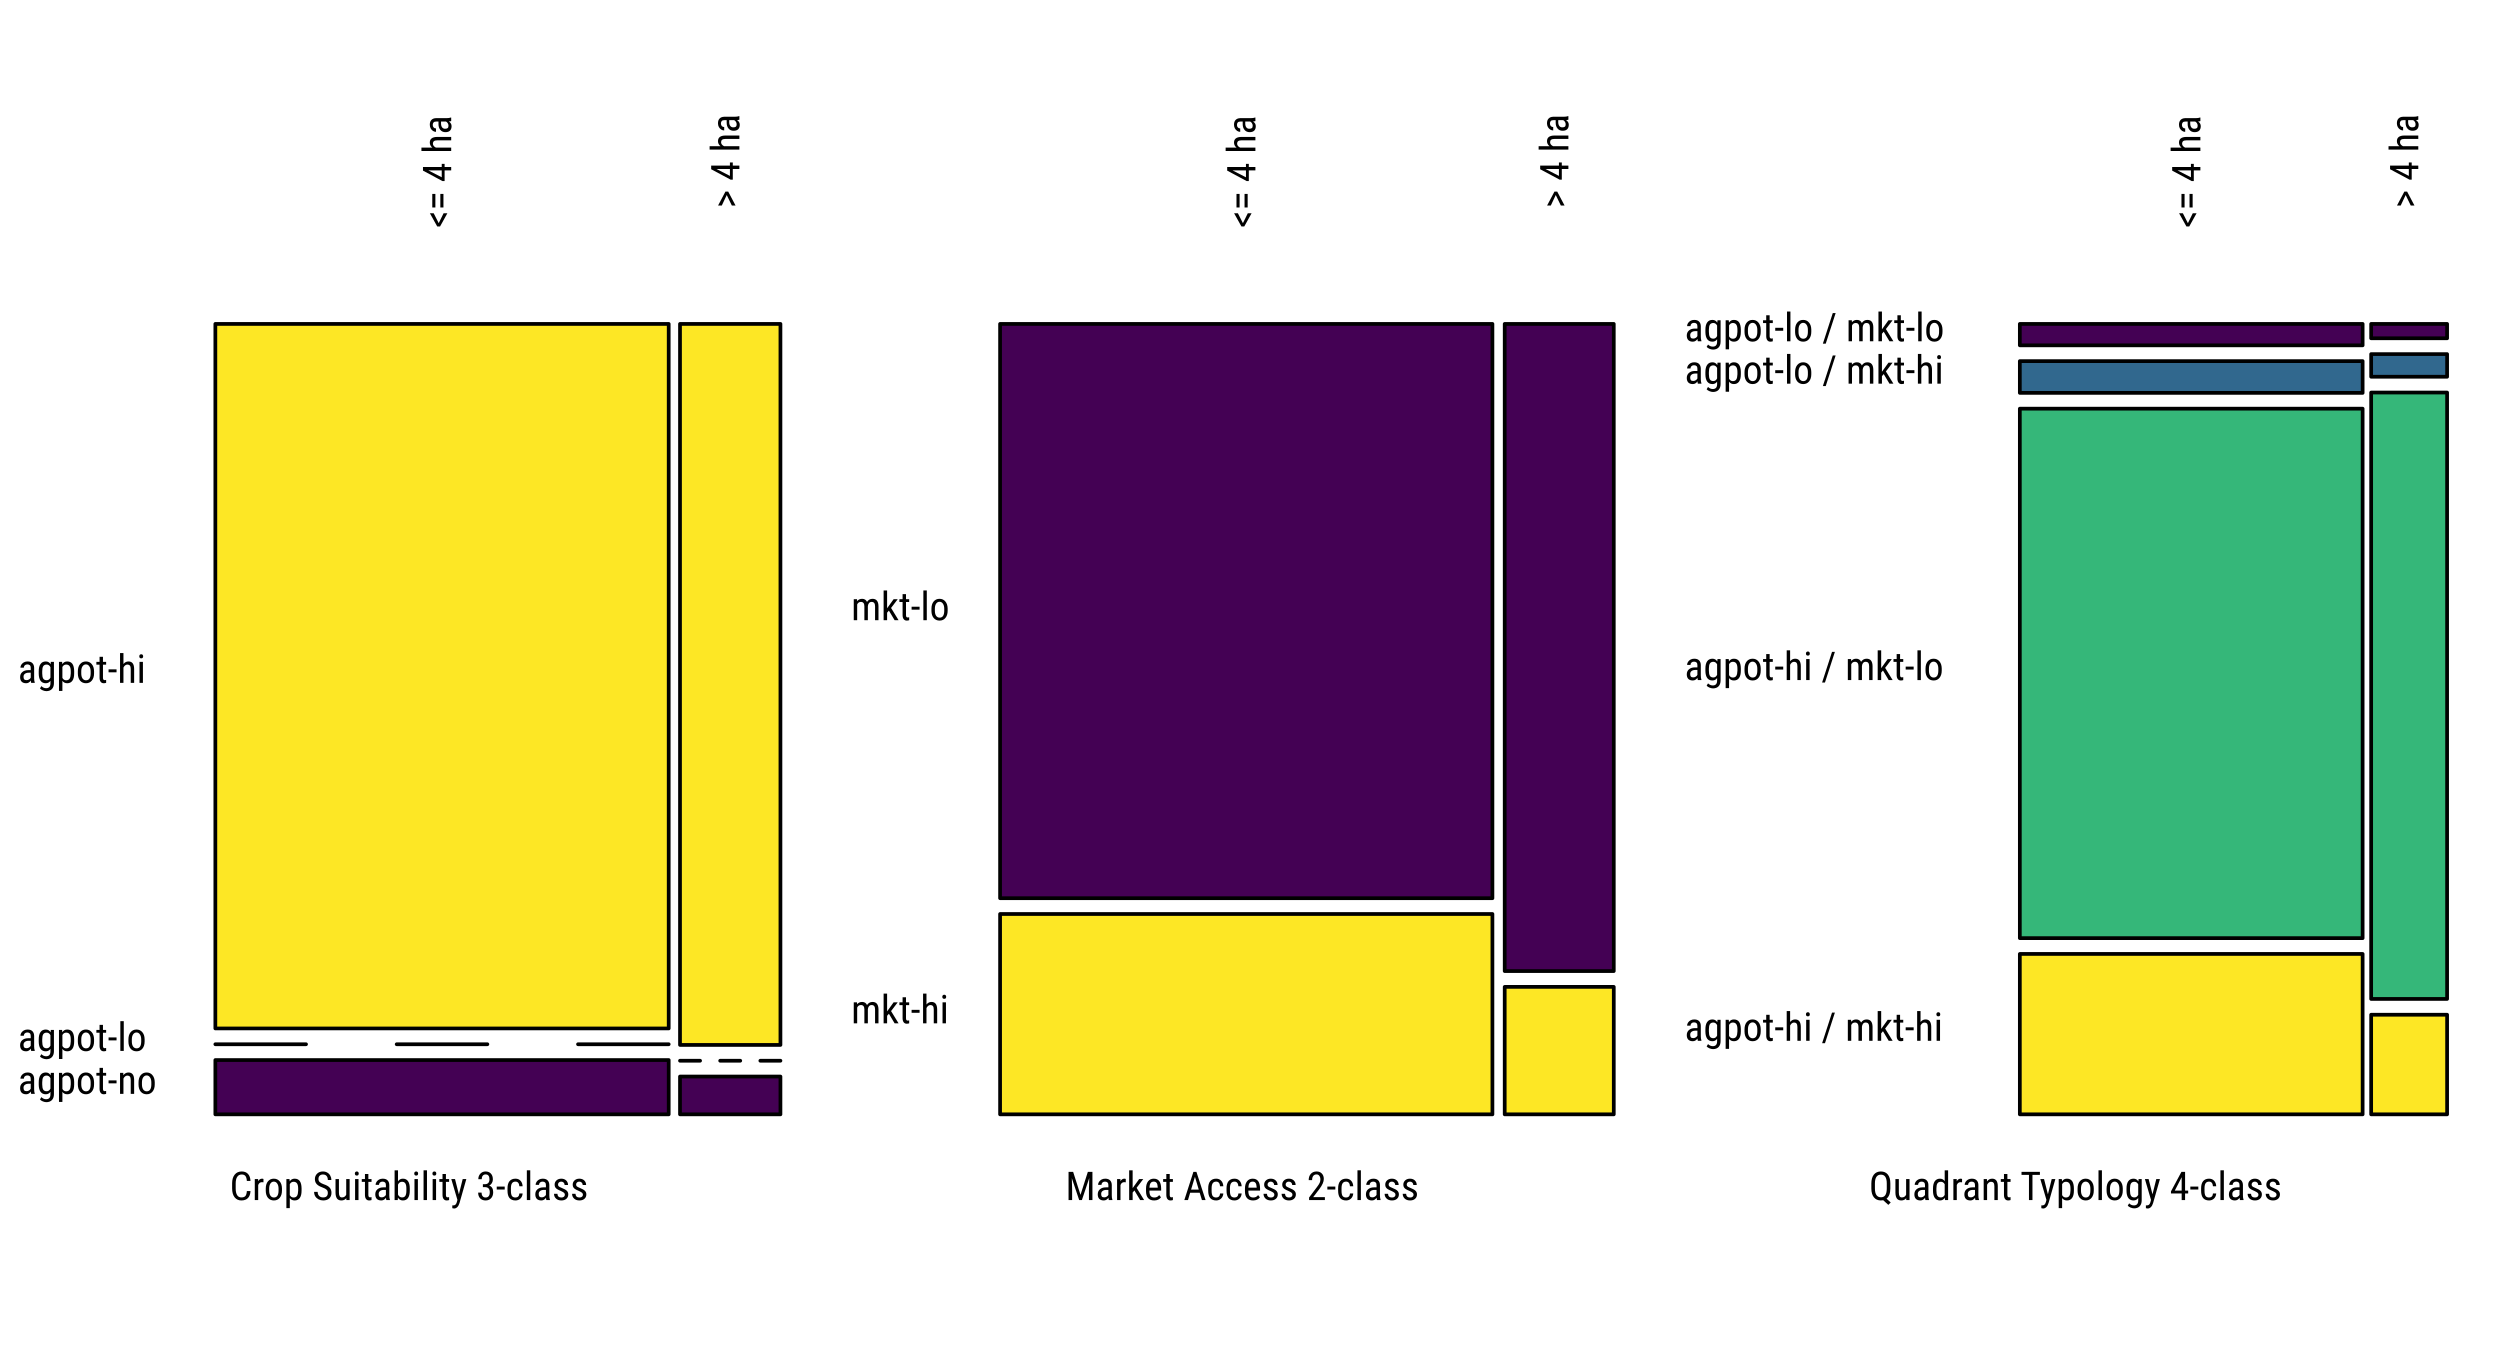 <?xml version="1.0" encoding="UTF-8"?>
<svg xmlns="http://www.w3.org/2000/svg" xmlns:xlink="http://www.w3.org/1999/xlink" width="504pt" height="273pt" viewBox="0 0 504 273" version="1.1">
<defs>
<g>
<symbol overflow="visible" id="glyph0-0">
<path style="stroke:none;" d="M 2.734 0 L 0.406 0 L 0.406 -5.688 L 2.734 -5.688 Z M 2.547 -0.344 L 2.547 -5.359 L 1.656 -2.844 Z M 0.578 -5.312 L 0.578 -0.375 L 1.469 -2.844 Z M 0.719 -0.219 L 2.406 -0.219 L 1.562 -2.578 Z M 1.562 -3.109 L 2.406 -5.484 L 0.719 -5.484 Z M 1.562 -3.109 "/>
</symbol>
<symbol overflow="visible" id="glyph0-1">
<path style="stroke:none;" d="M 4.188 -1.812 C 4.156 -1.195 3.984 -0.727 3.672 -0.406 C 3.359 -0.082 2.914 0.078 2.344 0.078 C 1.781 0.078 1.328 -0.133 0.984 -0.562 C 0.648 -1 0.484 -1.594 0.484 -2.344 L 0.484 -3.375 C 0.484 -4.113 0.656 -4.695 1 -5.125 C 1.344 -5.551 1.816 -5.766 2.422 -5.766 C 2.961 -5.766 3.383 -5.598 3.688 -5.266 C 3.988 -4.941 4.156 -4.473 4.188 -3.859 L 3.453 -3.859 C 3.422 -4.328 3.32 -4.66 3.156 -4.859 C 3 -5.055 2.754 -5.156 2.422 -5.156 C 2.023 -5.156 1.723 -5 1.516 -4.688 C 1.305 -4.383 1.203 -3.941 1.203 -3.359 L 1.203 -2.312 C 1.203 -1.738 1.301 -1.297 1.5 -0.984 C 1.695 -0.68 1.977 -0.531 2.344 -0.531 C 2.719 -0.531 2.988 -0.625 3.156 -0.812 C 3.32 -1 3.422 -1.332 3.453 -1.812 Z M 4.188 -1.812 "/>
</symbol>
<symbol overflow="visible" id="glyph0-2">
<path style="stroke:none;" d="M 2.266 -3.578 C 2.172 -3.598 2.066 -3.609 1.953 -3.609 C 1.598 -3.609 1.348 -3.414 1.203 -3.031 L 1.203 0 L 0.516 0 L 0.516 -4.234 L 1.188 -4.234 L 1.203 -3.797 C 1.391 -4.141 1.648 -4.312 1.984 -4.312 C 2.098 -4.312 2.191 -4.289 2.266 -4.25 Z M 2.266 -3.578 "/>
</symbol>
<symbol overflow="visible" id="glyph0-3">
<path style="stroke:none;" d="M 0.375 -2.312 C 0.375 -2.926 0.52 -3.41 0.812 -3.766 C 1.113 -4.129 1.508 -4.312 2 -4.312 C 2.488 -4.312 2.879 -4.133 3.172 -3.781 C 3.473 -3.438 3.629 -2.961 3.641 -2.359 L 3.641 -1.906 C 3.641 -1.301 3.488 -0.816 3.188 -0.453 C 2.895 -0.098 2.504 0.078 2.016 0.078 C 1.523 0.078 1.129 -0.094 0.828 -0.438 C 0.535 -0.789 0.383 -1.258 0.375 -1.844 Z M 1.062 -1.906 C 1.062 -1.477 1.145 -1.141 1.312 -0.891 C 1.488 -0.641 1.723 -0.516 2.016 -0.516 C 2.617 -0.516 2.93 -0.953 2.953 -1.828 L 2.953 -2.312 C 2.953 -2.738 2.863 -3.078 2.688 -3.328 C 2.52 -3.586 2.289 -3.719 2 -3.719 C 1.719 -3.719 1.488 -3.586 1.312 -3.328 C 1.145 -3.078 1.062 -2.738 1.062 -2.312 Z M 1.062 -1.906 "/>
</symbol>
<symbol overflow="visible" id="glyph0-4">
<path style="stroke:none;" d="M 3.578 -1.906 C 3.578 -1.238 3.453 -0.738 3.203 -0.406 C 2.961 -0.082 2.625 0.078 2.188 0.078 C 1.758 0.078 1.43 -0.082 1.203 -0.406 L 1.203 1.625 L 0.516 1.625 L 0.516 -4.234 L 1.141 -4.234 L 1.188 -3.766 C 1.414 -4.129 1.742 -4.312 2.172 -4.312 C 2.641 -4.312 2.988 -4.148 3.219 -3.828 C 3.445 -3.504 3.566 -3.02 3.578 -2.375 Z M 2.891 -2.312 C 2.891 -2.781 2.816 -3.125 2.672 -3.344 C 2.523 -3.57 2.289 -3.688 1.969 -3.688 C 1.633 -3.688 1.379 -3.523 1.203 -3.203 L 1.203 -1 C 1.379 -0.676 1.633 -0.516 1.969 -0.516 C 2.281 -0.516 2.508 -0.625 2.656 -0.844 C 2.801 -1.07 2.879 -1.422 2.891 -1.891 Z M 2.891 -2.312 "/>
</symbol>
<symbol overflow="visible" id="glyph0-5">
<path style="stroke:none;" d=""/>
</symbol>
<symbol overflow="visible" id="glyph0-6">
<path style="stroke:none;" d="M 3.094 -1.438 C 3.094 -1.719 3.016 -1.93 2.859 -2.078 C 2.711 -2.234 2.438 -2.383 2.031 -2.531 C 1.633 -2.676 1.328 -2.828 1.109 -2.984 C 0.898 -3.141 0.742 -3.316 0.641 -3.516 C 0.535 -3.723 0.484 -3.957 0.484 -4.219 C 0.484 -4.664 0.633 -5.035 0.938 -5.328 C 1.238 -5.617 1.629 -5.766 2.109 -5.766 C 2.441 -5.766 2.738 -5.688 3 -5.531 C 3.258 -5.383 3.457 -5.176 3.594 -4.906 C 3.738 -4.645 3.812 -4.359 3.812 -4.047 L 3.094 -4.047 C 3.094 -4.398 3.008 -4.672 2.844 -4.859 C 2.676 -5.055 2.43 -5.156 2.109 -5.156 C 1.828 -5.156 1.602 -5.07 1.438 -4.906 C 1.281 -4.75 1.203 -4.523 1.203 -4.234 C 1.203 -3.992 1.285 -3.789 1.453 -3.625 C 1.629 -3.469 1.898 -3.32 2.266 -3.188 C 2.816 -3.008 3.211 -2.785 3.453 -2.516 C 3.703 -2.242 3.828 -1.891 3.828 -1.453 C 3.828 -0.984 3.676 -0.609 3.375 -0.328 C 3.07 -0.055 2.664 0.078 2.156 0.078 C 1.82 0.078 1.516 0.004 1.234 -0.141 C 0.953 -0.285 0.727 -0.488 0.562 -0.75 C 0.406 -1.008 0.328 -1.312 0.328 -1.656 L 1.047 -1.656 C 1.047 -1.301 1.145 -1.023 1.344 -0.828 C 1.539 -0.629 1.812 -0.531 2.156 -0.531 C 2.469 -0.531 2.703 -0.609 2.859 -0.766 C 3.016 -0.93 3.094 -1.156 3.094 -1.438 Z M 3.094 -1.438 "/>
</symbol>
<symbol overflow="visible" id="glyph0-7">
<path style="stroke:none;" d="M 2.672 -0.375 C 2.441 -0.07 2.109 0.078 1.672 0.078 C 1.285 0.078 0.992 -0.051 0.797 -0.312 C 0.609 -0.582 0.508 -0.969 0.5 -1.469 L 0.5 -4.234 L 1.188 -4.234 L 1.188 -1.531 C 1.188 -0.863 1.383 -0.531 1.781 -0.531 C 2.207 -0.531 2.5 -0.719 2.656 -1.094 L 2.656 -4.234 L 3.344 -4.234 L 3.344 0 L 2.688 0 Z M 2.672 -0.375 "/>
</symbol>
<symbol overflow="visible" id="glyph0-8">
<path style="stroke:none;" d="M 1.266 0 L 0.578 0 L 0.578 -4.234 L 1.266 -4.234 Z M 1.312 -5.344 C 1.312 -5.227 1.281 -5.129 1.219 -5.047 C 1.156 -4.973 1.055 -4.938 0.922 -4.938 C 0.797 -4.938 0.695 -4.973 0.625 -5.047 C 0.562 -5.129 0.531 -5.227 0.531 -5.344 C 0.531 -5.469 0.562 -5.566 0.625 -5.641 C 0.695 -5.723 0.797 -5.766 0.922 -5.766 C 1.055 -5.766 1.156 -5.723 1.219 -5.641 C 1.281 -5.555 1.312 -5.457 1.312 -5.344 Z M 1.312 -5.344 "/>
</symbol>
<symbol overflow="visible" id="glyph0-9">
<path style="stroke:none;" d="M 1.422 -5.25 L 1.422 -4.234 L 2.062 -4.234 L 2.062 -3.672 L 1.422 -3.672 L 1.422 -1.047 C 1.422 -0.879 1.445 -0.754 1.5 -0.672 C 1.562 -0.586 1.656 -0.547 1.781 -0.547 C 1.875 -0.547 1.969 -0.562 2.062 -0.594 L 2.062 0 C 1.906 0.051 1.742 0.078 1.578 0.078 C 1.305 0.078 1.098 -0.02 0.953 -0.219 C 0.805 -0.414 0.734 -0.691 0.734 -1.047 L 0.734 -3.672 L 0.094 -3.672 L 0.094 -4.234 L 0.734 -4.234 L 0.734 -5.25 Z M 1.422 -5.25 "/>
</symbol>
<symbol overflow="visible" id="glyph0-10">
<path style="stroke:none;" d="M 2.688 0 C 2.645 -0.094 2.617 -0.25 2.609 -0.469 C 2.359 -0.102 2.047 0.078 1.672 0.078 C 1.285 0.078 0.984 -0.023 0.766 -0.234 C 0.555 -0.453 0.453 -0.758 0.453 -1.156 C 0.453 -1.582 0.598 -1.922 0.891 -2.172 C 1.18 -2.43 1.578 -2.562 2.078 -2.562 L 2.594 -2.562 L 2.594 -3.016 C 2.594 -3.266 2.535 -3.441 2.422 -3.547 C 2.305 -3.66 2.133 -3.719 1.906 -3.719 C 1.695 -3.719 1.523 -3.656 1.391 -3.531 C 1.266 -3.406 1.203 -3.25 1.203 -3.062 L 0.516 -3.062 C 0.516 -3.27 0.578 -3.473 0.703 -3.672 C 0.836 -3.867 1.008 -4.023 1.219 -4.141 C 1.438 -4.254 1.68 -4.312 1.953 -4.312 C 2.379 -4.312 2.703 -4.203 2.922 -3.984 C 3.148 -3.766 3.27 -3.453 3.281 -3.047 L 3.281 -0.906 C 3.281 -0.582 3.32 -0.301 3.406 -0.062 L 3.406 0 Z M 1.766 -0.547 C 1.941 -0.547 2.102 -0.594 2.25 -0.688 C 2.406 -0.781 2.52 -0.898 2.594 -1.047 L 2.594 -2.047 L 2.203 -2.047 C 1.867 -2.047 1.609 -1.973 1.422 -1.828 C 1.234 -1.691 1.141 -1.492 1.141 -1.234 C 1.141 -0.992 1.188 -0.816 1.281 -0.703 C 1.375 -0.598 1.535 -0.547 1.766 -0.547 Z M 1.766 -0.547 "/>
</symbol>
<symbol overflow="visible" id="glyph0-11">
<path style="stroke:none;" d="M 3.578 -1.906 C 3.578 -1.25 3.457 -0.754 3.219 -0.422 C 2.988 -0.086 2.645 0.078 2.188 0.078 C 1.738 0.078 1.406 -0.113 1.188 -0.5 L 1.156 0 L 0.516 0 L 0.516 -6 L 1.203 -6 L 1.203 -3.766 C 1.43 -4.129 1.758 -4.312 2.188 -4.312 C 2.645 -4.312 2.988 -4.145 3.219 -3.812 C 3.457 -3.488 3.578 -2.992 3.578 -2.328 Z M 2.891 -2.312 C 2.891 -2.812 2.816 -3.164 2.672 -3.375 C 2.535 -3.582 2.312 -3.688 2 -3.688 C 1.645 -3.688 1.379 -3.492 1.203 -3.109 L 1.203 -1.109 C 1.379 -0.723 1.648 -0.531 2.016 -0.531 C 2.328 -0.531 2.551 -0.641 2.688 -0.859 C 2.82 -1.078 2.891 -1.414 2.891 -1.875 Z M 2.891 -2.312 "/>
</symbol>
<symbol overflow="visible" id="glyph0-12">
<path style="stroke:none;" d="M 1.266 0 L 0.578 0 L 0.578 -6 L 1.266 -6 Z M 1.266 0 "/>
</symbol>
<symbol overflow="visible" id="glyph0-13">
<path style="stroke:none;" d="M 1.672 -1.156 L 2.438 -4.234 L 3.172 -4.234 L 1.797 0.594 C 1.691 0.957 1.539 1.234 1.344 1.422 C 1.156 1.609 0.941 1.703 0.703 1.703 C 0.609 1.703 0.488 1.68 0.344 1.641 L 0.344 1.062 L 0.5 1.078 C 0.695 1.078 0.852 1.031 0.969 0.938 C 1.082 0.844 1.176 0.676 1.25 0.438 L 1.375 -0.031 L 0.141 -4.234 L 0.891 -4.234 Z M 1.672 -1.156 "/>
</symbol>
<symbol overflow="visible" id="glyph0-14">
<path style="stroke:none;" d="M 1.344 -3.203 L 1.781 -3.203 C 2.062 -3.203 2.281 -3.285 2.438 -3.453 C 2.594 -3.629 2.672 -3.867 2.672 -4.172 C 2.672 -4.836 2.41 -5.172 1.891 -5.172 C 1.648 -5.172 1.457 -5.082 1.312 -4.906 C 1.176 -4.727 1.109 -4.492 1.109 -4.203 L 0.422 -4.203 C 0.422 -4.648 0.555 -5.02 0.828 -5.312 C 1.109 -5.613 1.461 -5.766 1.891 -5.766 C 2.336 -5.766 2.691 -5.625 2.953 -5.344 C 3.223 -5.062 3.359 -4.664 3.359 -4.156 C 3.359 -3.895 3.289 -3.648 3.156 -3.422 C 3.02 -3.191 2.844 -3.023 2.625 -2.922 C 3.156 -2.723 3.422 -2.281 3.422 -1.594 C 3.422 -1.082 3.281 -0.676 3 -0.375 C 2.719 -0.07 2.348 0.078 1.891 0.078 C 1.441 0.078 1.078 -0.062 0.797 -0.344 C 0.523 -0.633 0.391 -1.02 0.391 -1.5 L 1.078 -1.5 C 1.078 -1.195 1.148 -0.957 1.297 -0.781 C 1.441 -0.602 1.641 -0.516 1.891 -0.516 C 2.148 -0.516 2.352 -0.598 2.5 -0.766 C 2.656 -0.941 2.734 -1.211 2.734 -1.578 C 2.734 -2.266 2.406 -2.609 1.75 -2.609 L 1.344 -2.609 Z M 1.344 -3.203 "/>
</symbol>
<symbol overflow="visible" id="glyph0-15">
<path style="stroke:none;" d="M 1.797 -2.125 L 0.188 -2.125 L 0.188 -2.719 L 1.797 -2.719 Z M 1.797 -2.125 "/>
</symbol>
<symbol overflow="visible" id="glyph0-16">
<path style="stroke:none;" d="M 1.984 -0.516 C 2.211 -0.516 2.395 -0.582 2.531 -0.719 C 2.676 -0.863 2.754 -1.066 2.766 -1.328 L 3.422 -1.328 C 3.398 -0.922 3.254 -0.582 2.984 -0.312 C 2.711 -0.051 2.379 0.078 1.984 0.078 C 1.461 0.078 1.062 -0.082 0.781 -0.406 C 0.508 -0.738 0.375 -1.234 0.375 -1.891 L 0.375 -2.359 C 0.375 -2.992 0.508 -3.477 0.781 -3.812 C 1.062 -4.145 1.461 -4.312 1.984 -4.312 C 2.41 -4.312 2.75 -4.172 3 -3.891 C 3.258 -3.617 3.398 -3.25 3.422 -2.781 L 2.766 -2.781 C 2.742 -3.094 2.664 -3.328 2.531 -3.484 C 2.406 -3.641 2.223 -3.719 1.984 -3.719 C 1.672 -3.719 1.441 -3.613 1.297 -3.406 C 1.148 -3.207 1.07 -2.879 1.062 -2.422 L 1.062 -1.875 C 1.062 -1.375 1.133 -1.02 1.281 -0.812 C 1.438 -0.613 1.672 -0.516 1.984 -0.516 Z M 1.984 -0.516 "/>
</symbol>
<symbol overflow="visible" id="glyph0-17">
<path style="stroke:none;" d="M 2.578 -1.078 C 2.578 -1.234 2.52 -1.363 2.406 -1.469 C 2.289 -1.57 2.07 -1.695 1.75 -1.844 C 1.383 -2 1.125 -2.129 0.969 -2.234 C 0.812 -2.348 0.695 -2.473 0.625 -2.609 C 0.551 -2.742 0.516 -2.91 0.516 -3.109 C 0.516 -3.453 0.641 -3.738 0.891 -3.969 C 1.141 -4.195 1.461 -4.312 1.859 -4.312 C 2.266 -4.312 2.594 -4.191 2.844 -3.953 C 3.094 -3.711 3.219 -3.406 3.219 -3.031 L 2.531 -3.031 C 2.531 -3.219 2.469 -3.379 2.344 -3.516 C 2.219 -3.648 2.055 -3.719 1.859 -3.719 C 1.648 -3.719 1.488 -3.66 1.375 -3.547 C 1.258 -3.441 1.203 -3.301 1.203 -3.125 C 1.203 -2.988 1.242 -2.875 1.328 -2.781 C 1.41 -2.695 1.613 -2.586 1.938 -2.453 C 2.445 -2.254 2.797 -2.055 2.984 -1.859 C 3.172 -1.672 3.266 -1.43 3.266 -1.141 C 3.266 -0.766 3.133 -0.469 2.875 -0.25 C 2.625 -0.031 2.289 0.078 1.875 0.078 C 1.426 0.078 1.066 -0.047 0.797 -0.297 C 0.523 -0.555 0.391 -0.879 0.391 -1.266 L 1.078 -1.266 C 1.086 -1.023 1.16 -0.836 1.297 -0.703 C 1.43 -0.578 1.625 -0.516 1.875 -0.516 C 2.102 -0.516 2.273 -0.566 2.391 -0.672 C 2.516 -0.773 2.578 -0.91 2.578 -1.078 Z M 2.578 -1.078 "/>
</symbol>
<symbol overflow="visible" id="glyph0-18">
<path style="stroke:none;" d="M 0.375 -2.312 C 0.375 -2.969 0.492 -3.461 0.734 -3.797 C 0.973 -4.141 1.328 -4.312 1.797 -4.312 C 2.223 -4.312 2.547 -4.125 2.766 -3.75 L 2.812 -4.234 L 3.438 -4.234 L 3.438 0.047 C 3.438 0.566 3.301 0.969 3.031 1.25 C 2.758 1.531 2.383 1.672 1.906 1.672 C 1.695 1.672 1.461 1.617 1.203 1.516 C 0.941 1.41 0.75 1.281 0.625 1.125 L 0.906 0.656 C 1.188 0.938 1.504 1.078 1.859 1.078 C 2.43 1.078 2.723 0.766 2.734 0.141 L 2.734 -0.422 C 2.516 -0.086 2.195 0.078 1.781 0.078 C 1.344 0.078 1 -0.082 0.75 -0.406 C 0.508 -0.738 0.383 -1.219 0.375 -1.844 Z M 1.078 -1.906 C 1.078 -1.438 1.145 -1.086 1.281 -0.859 C 1.414 -0.641 1.645 -0.531 1.969 -0.531 C 2.312 -0.531 2.566 -0.707 2.734 -1.062 L 2.734 -3.172 C 2.555 -3.516 2.301 -3.688 1.969 -3.688 C 1.656 -3.688 1.426 -3.578 1.281 -3.359 C 1.145 -3.141 1.078 -2.797 1.078 -2.328 Z M 1.078 -1.906 "/>
</symbol>
<symbol overflow="visible" id="glyph0-19">
<path style="stroke:none;" d="M 1.203 -3.797 C 1.473 -4.141 1.812 -4.312 2.219 -4.312 C 2.969 -4.312 3.348 -3.812 3.359 -2.812 L 3.359 0 L 2.672 0 L 2.672 -2.781 C 2.672 -3.113 2.613 -3.348 2.5 -3.484 C 2.383 -3.617 2.219 -3.688 2 -3.688 C 1.832 -3.688 1.676 -3.629 1.531 -3.516 C 1.395 -3.398 1.285 -3.254 1.203 -3.078 L 1.203 0 L 0.516 0 L 0.516 -6 L 1.203 -6 Z M 1.203 -3.797 "/>
</symbol>
<symbol overflow="visible" id="glyph0-20">
<path style="stroke:none;" d="M 1.172 -4.234 L 1.188 -3.766 C 1.457 -4.129 1.801 -4.312 2.219 -4.312 C 2.969 -4.312 3.348 -3.812 3.359 -2.812 L 3.359 0 L 2.672 0 L 2.672 -2.781 C 2.672 -3.113 2.613 -3.348 2.5 -3.484 C 2.383 -3.617 2.219 -3.688 2 -3.688 C 1.832 -3.688 1.676 -3.629 1.531 -3.516 C 1.395 -3.398 1.285 -3.254 1.203 -3.078 L 1.203 0 L 0.516 0 L 0.516 -4.234 Z M 1.172 -4.234 "/>
</symbol>
<symbol overflow="visible" id="glyph0-21">
<path style="stroke:none;" d="M 1.531 -5.688 L 3.016 -1.047 L 4.5 -5.688 L 5.422 -5.688 L 5.422 0 L 4.719 0 L 4.719 -2.219 L 4.781 -4.438 L 3.297 0 L 2.75 0 L 1.266 -4.422 L 1.328 -2.219 L 1.328 0 L 0.609 0 L 0.609 -5.688 Z M 1.531 -5.688 "/>
</symbol>
<symbol overflow="visible" id="glyph0-22">
<path style="stroke:none;" d="M 1.578 -1.938 L 1.219 -1.516 L 1.219 0 L 0.516 0 L 0.516 -6 L 1.219 -6 L 1.219 -2.406 L 2.531 -4.234 L 3.359 -4.234 L 2.016 -2.469 L 3.531 0 L 2.734 0 Z M 1.578 -1.938 "/>
</symbol>
<symbol overflow="visible" id="glyph0-23">
<path style="stroke:none;" d="M 2.031 0.078 C 1.5 0.078 1.094 -0.078 0.812 -0.391 C 0.531 -0.703 0.391 -1.164 0.391 -1.781 L 0.391 -2.281 C 0.391 -2.914 0.523 -3.41 0.797 -3.766 C 1.078 -4.129 1.461 -4.312 1.953 -4.312 C 2.441 -4.312 2.805 -4.148 3.047 -3.828 C 3.297 -3.516 3.426 -3.023 3.438 -2.359 L 3.438 -1.906 L 1.078 -1.906 L 1.078 -1.812 C 1.078 -1.352 1.16 -1.02 1.328 -0.812 C 1.504 -0.613 1.75 -0.516 2.062 -0.516 C 2.27 -0.516 2.453 -0.551 2.609 -0.625 C 2.766 -0.707 2.91 -0.832 3.047 -1 L 3.406 -0.562 C 3.102 -0.133 2.645 0.078 2.031 0.078 Z M 1.953 -3.719 C 1.66 -3.719 1.445 -3.617 1.312 -3.422 C 1.176 -3.223 1.098 -2.914 1.078 -2.5 L 2.75 -2.5 L 2.75 -2.594 C 2.727 -3 2.656 -3.285 2.531 -3.453 C 2.406 -3.629 2.211 -3.719 1.953 -3.719 Z M 1.953 -3.719 "/>
</symbol>
<symbol overflow="visible" id="glyph0-24">
<path style="stroke:none;" d="M 3.266 -1.484 L 1.344 -1.484 L 0.906 0 L 0.172 0 L 2 -5.688 L 2.609 -5.688 L 4.453 0 L 3.719 0 Z M 1.531 -2.109 L 3.078 -2.109 L 2.312 -4.688 Z M 1.531 -2.109 "/>
</symbol>
<symbol overflow="visible" id="glyph0-25">
<path style="stroke:none;" d="M 3.641 0 L 0.453 0 L 0.453 -0.516 L 2.078 -2.672 C 2.328 -3.004 2.5 -3.273 2.594 -3.484 C 2.688 -3.691 2.734 -3.914 2.734 -4.156 C 2.734 -4.457 2.66 -4.703 2.516 -4.891 C 2.379 -5.078 2.195 -5.172 1.969 -5.172 C 1.676 -5.172 1.453 -5.07 1.297 -4.875 C 1.141 -4.676 1.062 -4.391 1.062 -4.016 L 0.375 -4.016 C 0.375 -4.535 0.516 -4.957 0.797 -5.281 C 1.086 -5.602 1.477 -5.766 1.969 -5.766 C 2.414 -5.766 2.77 -5.625 3.031 -5.344 C 3.289 -5.07 3.422 -4.707 3.422 -4.25 C 3.422 -3.688 3.129 -3.02 2.547 -2.25 L 1.281 -0.594 L 3.641 -0.594 Z M 3.641 0 "/>
</symbol>
<symbol overflow="visible" id="glyph0-26">
<path style="stroke:none;" d="M 1.172 -4.234 L 1.188 -3.844 C 1.445 -4.156 1.785 -4.312 2.203 -4.312 C 2.672 -4.312 3 -4.102 3.188 -3.688 C 3.457 -4.102 3.828 -4.312 4.297 -4.312 C 5.078 -4.312 5.477 -3.82 5.5 -2.844 L 5.5 0 L 4.812 0 L 4.812 -2.781 C 4.812 -3.094 4.754 -3.32 4.641 -3.469 C 4.535 -3.613 4.352 -3.688 4.094 -3.688 C 3.883 -3.688 3.711 -3.602 3.578 -3.438 C 3.453 -3.281 3.379 -3.078 3.359 -2.828 L 3.359 0 L 2.656 0 L 2.656 -2.812 C 2.656 -3.395 2.422 -3.688 1.953 -3.688 C 1.598 -3.688 1.348 -3.516 1.203 -3.172 L 1.203 0 L 0.516 0 L 0.516 -4.234 Z M 1.172 -4.234 "/>
</symbol>
<symbol overflow="visible" id="glyph0-27">
<path style="stroke:none;" d="M 4.281 -2.344 C 4.281 -1.844 4.211 -1.422 4.078 -1.078 C 3.941 -0.734 3.754 -0.469 3.516 -0.281 L 4.359 0.484 L 3.875 0.969 L 2.844 0.031 C 2.688 0.062 2.531 0.078 2.375 0.078 C 1.781 0.078 1.312 -0.129 0.969 -0.547 C 0.633 -0.961 0.461 -1.547 0.453 -2.297 L 0.453 -3.328 C 0.453 -4.098 0.617 -4.695 0.953 -5.125 C 1.297 -5.551 1.766 -5.766 2.359 -5.766 C 2.973 -5.766 3.445 -5.555 3.781 -5.141 C 4.113 -4.723 4.281 -4.129 4.281 -3.359 Z M 3.562 -3.344 C 3.562 -3.945 3.461 -4.395 3.266 -4.688 C 3.078 -4.977 2.773 -5.125 2.359 -5.125 C 1.973 -5.125 1.676 -4.973 1.469 -4.672 C 1.27 -4.379 1.172 -3.941 1.172 -3.359 L 1.172 -2.344 C 1.172 -1.758 1.27 -1.316 1.469 -1.016 C 1.676 -0.711 1.977 -0.562 2.375 -0.562 C 2.77 -0.562 3.062 -0.695 3.25 -0.969 C 3.445 -1.25 3.551 -1.676 3.562 -2.25 Z M 3.562 -3.344 "/>
</symbol>
<symbol overflow="visible" id="glyph0-28">
<path style="stroke:none;" d="M 0.375 -2.312 C 0.375 -2.957 0.492 -3.453 0.734 -3.797 C 0.984 -4.141 1.332 -4.312 1.781 -4.312 C 2.188 -4.312 2.504 -4.145 2.734 -3.812 L 2.734 -6 L 3.422 -6 L 3.422 0 L 2.797 0 L 2.75 -0.453 C 2.531 -0.098 2.207 0.078 1.781 0.078 C 1.344 0.078 1 -0.086 0.75 -0.422 C 0.5 -0.766 0.375 -1.25 0.375 -1.875 Z M 1.062 -1.906 C 1.062 -1.438 1.129 -1.086 1.266 -0.859 C 1.41 -0.641 1.645 -0.531 1.969 -0.531 C 2.312 -0.531 2.566 -0.703 2.734 -1.047 L 2.734 -3.188 C 2.555 -3.52 2.301 -3.688 1.969 -3.688 C 1.645 -3.688 1.41 -3.578 1.266 -3.359 C 1.129 -3.141 1.062 -2.797 1.062 -2.328 Z M 1.062 -1.906 "/>
</symbol>
<symbol overflow="visible" id="glyph0-29">
<path style="stroke:none;" d="M 3.938 -5.078 L 2.438 -5.078 L 2.438 0 L 1.734 0 L 1.734 -5.078 L 0.234 -5.078 L 0.234 -5.688 L 3.938 -5.688 Z M 3.938 -5.078 "/>
</symbol>
<symbol overflow="visible" id="glyph0-30">
<path style="stroke:none;" d="M 3.078 -1.906 L 3.703 -1.906 L 3.703 -1.328 L 3.078 -1.328 L 3.078 0 L 2.391 0 L 2.391 -1.328 L 0.234 -1.328 L 0.234 -1.75 L 2.344 -5.688 L 3.078 -5.688 Z M 1 -1.906 L 2.391 -1.906 L 2.391 -4.609 Z M 1 -1.906 "/>
</symbol>
<symbol overflow="visible" id="glyph0-31">
<path style="stroke:none;" d="M 0.703 0.484 L 0.125 0.484 L 2.125 -5.688 L 2.703 -5.688 Z M 0.703 0.484 "/>
</symbol>
<symbol overflow="visible" id="glyph1-0">
<path style="stroke:none;" d="M 0 -2.734 L 0 -0.406 L -5.688 -0.406 L -5.688 -2.734 Z M -0.344 -2.547 L -5.359 -2.547 L -2.844 -1.656 Z M -5.312 -0.578 L -0.375 -0.578 L -2.844 -1.469 Z M -0.219 -0.719 L -0.219 -2.406 L -2.578 -1.562 Z M -3.109 -1.562 L -5.484 -2.406 L -5.484 -0.719 Z M -3.109 -1.562 "/>
</symbol>
<symbol overflow="visible" id="glyph1-1">
<path style="stroke:none;" d="M -2.516 -0.984 L -1.531 -2.984 L -0.766 -2.984 L -2.25 -0.312 L -2.812 -0.312 L -4.297 -2.984 L -3.531 -2.984 Z M -2.516 -0.984 "/>
</symbol>
<symbol overflow="visible" id="glyph1-2">
<path style="stroke:none;" d="M -3.188 -3.312 L -3.188 -0.578 L -3.812 -0.578 L -3.812 -3.312 Z M -1.562 -3.312 L -1.562 -0.578 L -2.188 -0.578 L -2.188 -3.312 Z M -1.562 -3.312 "/>
</symbol>
<symbol overflow="visible" id="glyph1-3">
<path style="stroke:none;" d=""/>
</symbol>
<symbol overflow="visible" id="glyph1-4">
<path style="stroke:none;" d="M -1.906 -3.078 L -1.906 -3.703 L -1.328 -3.703 L -1.328 -3.078 L 0 -3.078 L 0 -2.391 L -1.328 -2.391 L -1.328 -0.234 L -1.75 -0.234 L -5.688 -2.344 L -5.688 -3.078 Z M -1.906 -1 L -1.906 -2.391 L -4.609 -2.391 Z M -1.906 -1 "/>
</symbol>
<symbol overflow="visible" id="glyph1-5">
<path style="stroke:none;" d="M -3.797 -1.203 C -4.141 -1.473 -4.312 -1.812 -4.312 -2.219 C -4.312 -2.969 -3.812 -3.348 -2.812 -3.359 L 0 -3.359 L 0 -2.672 L -2.781 -2.672 C -3.113 -2.672 -3.348 -2.613 -3.484 -2.5 C -3.617 -2.383 -3.688 -2.219 -3.688 -2 C -3.688 -1.832 -3.629 -1.676 -3.516 -1.531 C -3.398 -1.395 -3.254 -1.285 -3.078 -1.203 L 0 -1.203 L 0 -0.516 L -6 -0.516 L -6 -1.203 Z M -3.797 -1.203 "/>
</symbol>
<symbol overflow="visible" id="glyph1-6">
<path style="stroke:none;" d="M 0 -2.688 C -0.094 -2.645 -0.25 -2.617 -0.469 -2.609 C -0.102 -2.359 0.078 -2.047 0.078 -1.672 C 0.078 -1.285 -0.023 -0.984 -0.234 -0.766 C -0.453 -0.555 -0.758 -0.453 -1.156 -0.453 C -1.582 -0.453 -1.922 -0.598 -2.172 -0.891 C -2.43 -1.18 -2.562 -1.578 -2.562 -2.078 L -2.562 -2.594 L -3.016 -2.594 C -3.266 -2.594 -3.441 -2.535 -3.547 -2.422 C -3.66 -2.305 -3.719 -2.133 -3.719 -1.906 C -3.719 -1.695 -3.656 -1.523 -3.531 -1.391 C -3.406 -1.266 -3.25 -1.203 -3.062 -1.203 L -3.062 -0.516 C -3.27 -0.516 -3.473 -0.578 -3.672 -0.703 C -3.867 -0.836 -4.023 -1.008 -4.141 -1.219 C -4.254 -1.438 -4.312 -1.68 -4.312 -1.953 C -4.312 -2.379 -4.203 -2.703 -3.984 -2.922 C -3.766 -3.148 -3.453 -3.27 -3.047 -3.281 L -0.906 -3.281 C -0.582 -3.281 -0.301 -3.32 -0.062 -3.406 L 0 -3.406 Z M -0.547 -1.766 C -0.547 -1.941 -0.594 -2.102 -0.688 -2.25 C -0.781 -2.406 -0.898 -2.52 -1.047 -2.594 L -2.047 -2.594 L -2.047 -2.203 C -2.047 -1.867 -1.973 -1.609 -1.828 -1.422 C -1.691 -1.234 -1.492 -1.141 -1.234 -1.141 C -0.992 -1.141 -0.816 -1.188 -0.703 -1.281 C -0.598 -1.375 -0.547 -1.535 -0.547 -1.766 Z M -0.547 -1.766 "/>
</symbol>
<symbol overflow="visible" id="glyph1-7">
<path style="stroke:none;" d="M -2.547 -2.656 L -3.547 -0.531 L -4.297 -0.531 L -2.812 -3.344 L -2.25 -3.344 L -0.766 -0.531 L -1.516 -0.531 Z M -2.547 -2.656 "/>
</symbol>
</g>
</defs>
<g id="surface1078">
<rect x="0" y="0" width="504" height="273" style="fill:rgb(100%,100%,100%);fill-opacity:1;stroke:none;"/>
<g style="fill:rgb(0%,0%,0%);fill-opacity:1;">
  <use xlink:href="#glyph0-1" x="46.312" y="241.933"/>
  <use xlink:href="#glyph0-2" x="50.848" y="241.933"/>
  <use xlink:href="#glyph0-3" x="53.203" y="241.933"/>
  <use xlink:href="#glyph0-4" x="57.219" y="241.933"/>
  <use xlink:href="#glyph0-5" x="61.164" y="241.933"/>
  <use xlink:href="#glyph0-6" x="62.996" y="241.933"/>
  <use xlink:href="#glyph0-7" x="67.141" y="241.933"/>
  <use xlink:href="#glyph0-8" x="71.008" y="241.933"/>
  <use xlink:href="#glyph0-9" x="72.84" y="241.933"/>
  <use xlink:href="#glyph0-10" x="75.203" y="241.933"/>
  <use xlink:href="#glyph0-11" x="79.035" y="241.933"/>
  <use xlink:href="#glyph0-8" x="82.98" y="241.933"/>
  <use xlink:href="#glyph0-12" x="84.812" y="241.933"/>
  <use xlink:href="#glyph0-8" x="86.645" y="241.933"/>
  <use xlink:href="#glyph0-9" x="88.477" y="241.933"/>
  <use xlink:href="#glyph0-13" x="90.84" y="241.933"/>
  <use xlink:href="#glyph0-5" x="94.172" y="241.933"/>
  <use xlink:href="#glyph0-14" x="96.004" y="241.933"/>
  <use xlink:href="#glyph0-15" x="99.953" y="241.933"/>
  <use xlink:href="#glyph0-16" x="101.938" y="241.933"/>
  <use xlink:href="#glyph0-12" x="105.633" y="241.933"/>
  <use xlink:href="#glyph0-10" x="107.465" y="241.933"/>
  <use xlink:href="#glyph0-17" x="111.297" y="241.933"/>
  <use xlink:href="#glyph0-17" x="114.941" y="241.933"/>
</g>
<g style="fill:rgb(0%,0%,0%);fill-opacity:1;">
  <use xlink:href="#glyph1-1" x="90.96" y="45.973"/>
  <use xlink:href="#glyph1-2" x="90.96" y="42.406"/>
  <use xlink:href="#glyph1-3" x="90.96" y="38.574"/>
  <use xlink:href="#glyph1-4" x="90.96" y="36.742"/>
  <use xlink:href="#glyph1-3" x="90.96" y="32.793"/>
  <use xlink:href="#glyph1-5" x="90.96" y="30.961"/>
  <use xlink:href="#glyph1-6" x="90.96" y="27.098"/>
</g>
<g style="fill:rgb(0%,0%,0%);fill-opacity:1;">
  <use xlink:href="#glyph1-7" x="149.058" y="41.973"/>
  <use xlink:href="#glyph1-3" x="149.058" y="38.293"/>
  <use xlink:href="#glyph1-4" x="149.058" y="36.461"/>
  <use xlink:href="#glyph1-3" x="149.058" y="32.512"/>
  <use xlink:href="#glyph1-5" x="149.058" y="30.68"/>
  <use xlink:href="#glyph1-6" x="149.058" y="26.816"/>
</g>
<g style="fill:rgb(0%,0%,0%);fill-opacity:1;">
  <use xlink:href="#glyph0-10" x="3.602" y="137.663"/>
  <use xlink:href="#glyph0-18" x="7.434" y="137.663"/>
  <use xlink:href="#glyph0-4" x="11.375" y="137.663"/>
  <use xlink:href="#glyph0-3" x="15.32" y="137.663"/>
  <use xlink:href="#glyph0-9" x="19.336" y="137.663"/>
  <use xlink:href="#glyph0-15" x="21.699" y="137.663"/>
  <use xlink:href="#glyph0-19" x="23.684" y="137.663"/>
  <use xlink:href="#glyph0-8" x="27.547" y="137.663"/>
</g>
<g style="fill:rgb(0%,0%,0%);fill-opacity:1;">
  <use xlink:href="#glyph0-10" x="3.602" y="211.866"/>
  <use xlink:href="#glyph0-18" x="7.434" y="211.866"/>
  <use xlink:href="#glyph0-4" x="11.375" y="211.866"/>
  <use xlink:href="#glyph0-3" x="15.32" y="211.866"/>
  <use xlink:href="#glyph0-9" x="19.336" y="211.866"/>
  <use xlink:href="#glyph0-15" x="21.699" y="211.866"/>
  <use xlink:href="#glyph0-12" x="23.684" y="211.866"/>
  <use xlink:href="#glyph0-3" x="25.516" y="211.866"/>
</g>
<g style="fill:rgb(0%,0%,0%);fill-opacity:1;">
  <use xlink:href="#glyph0-10" x="3.602" y="220.526"/>
  <use xlink:href="#glyph0-18" x="7.434" y="220.526"/>
  <use xlink:href="#glyph0-4" x="11.375" y="220.526"/>
  <use xlink:href="#glyph0-3" x="15.32" y="220.526"/>
  <use xlink:href="#glyph0-9" x="19.336" y="220.526"/>
  <use xlink:href="#glyph0-15" x="21.699" y="220.526"/>
  <use xlink:href="#glyph0-20" x="23.684" y="220.526"/>
  <use xlink:href="#glyph0-3" x="27.555" y="220.526"/>
</g>
<path style="fill-rule:nonzero;fill:rgb(99.216%,90.588%,14.51%);fill-opacity:1;stroke-width:0.75;stroke-linecap:round;stroke-linejoin:round;stroke:rgb(0%,0%,0%);stroke-opacity:1;stroke-miterlimit:10;" d="M 43.414 207.332 L 134.809 207.332 L 134.809 65.301 L 43.414 65.301 Z M 43.414 207.332 "/>
<path style="fill:none;stroke-width:0.75;stroke-linecap:round;stroke-linejoin:round;stroke:rgb(0%,0%,0%);stroke-opacity:1;stroke-miterlimit:10;" d="M 43.414 210.52 L 61.695 210.52 "/>
<path style="fill:none;stroke-width:0.75;stroke-linecap:round;stroke-linejoin:round;stroke:rgb(0%,0%,0%);stroke-opacity:1;stroke-miterlimit:10;" d="M 79.973 210.52 L 98.254 210.52 "/>
<path style="fill:none;stroke-width:0.75;stroke-linecap:round;stroke-linejoin:round;stroke:rgb(0%,0%,0%);stroke-opacity:1;stroke-miterlimit:10;" d="M 116.531 210.52 L 134.809 210.52 "/>
<path style="fill-rule:nonzero;fill:rgb(26.667%,0.392%,32.941%);fill-opacity:1;stroke-width:0.75;stroke-linecap:round;stroke-linejoin:round;stroke:rgb(0%,0%,0%);stroke-opacity:1;stroke-miterlimit:10;" d="M 43.414 224.652 L 134.809 224.652 L 134.809 213.707 L 43.414 213.707 Z M 43.414 224.652 "/>
<path style="fill-rule:nonzero;fill:rgb(99.216%,90.588%,14.51%);fill-opacity:1;stroke-width:0.75;stroke-linecap:round;stroke-linejoin:round;stroke:rgb(0%,0%,0%);stroke-opacity:1;stroke-miterlimit:10;" d="M 137.09 210.656 L 157.336 210.656 L 157.336 65.301 L 137.09 65.301 Z M 137.09 210.656 "/>
<path style="fill:none;stroke-width:0.75;stroke-linecap:round;stroke-linejoin:round;stroke:rgb(0%,0%,0%);stroke-opacity:1;stroke-miterlimit:10;" d="M 137.09 213.844 L 141.137 213.844 "/>
<path style="fill:none;stroke-width:0.75;stroke-linecap:round;stroke-linejoin:round;stroke:rgb(0%,0%,0%);stroke-opacity:1;stroke-miterlimit:10;" d="M 145.188 213.844 L 149.234 213.844 "/>
<path style="fill:none;stroke-width:0.75;stroke-linecap:round;stroke-linejoin:round;stroke:rgb(0%,0%,0%);stroke-opacity:1;stroke-miterlimit:10;" d="M 153.285 213.844 L 157.336 213.844 "/>
<path style="fill-rule:nonzero;fill:rgb(26.667%,0.392%,32.941%);fill-opacity:1;stroke-width:0.75;stroke-linecap:round;stroke-linejoin:round;stroke:rgb(0%,0%,0%);stroke-opacity:1;stroke-miterlimit:10;" d="M 137.09 224.652 L 157.336 224.652 L 157.336 217.031 L 137.09 217.031 Z M 137.09 224.652 "/>
<g style="fill:rgb(0%,0%,0%);fill-opacity:1;">
  <use xlink:href="#glyph0-21" x="214.812" y="241.933"/>
  <use xlink:href="#glyph0-10" x="220.855" y="241.933"/>
  <use xlink:href="#glyph0-2" x="224.688" y="241.933"/>
  <use xlink:href="#glyph0-22" x="227.121" y="241.933"/>
  <use xlink:href="#glyph0-23" x="230.648" y="241.933"/>
  <use xlink:href="#glyph0-9" x="234.395" y="241.933"/>
  <use xlink:href="#glyph0-5" x="236.758" y="241.933"/>
  <use xlink:href="#glyph0-24" x="238.59" y="241.933"/>
  <use xlink:href="#glyph0-16" x="243.199" y="241.933"/>
  <use xlink:href="#glyph0-16" x="246.895" y="241.933"/>
  <use xlink:href="#glyph0-23" x="250.59" y="241.933"/>
  <use xlink:href="#glyph0-17" x="254.336" y="241.933"/>
  <use xlink:href="#glyph0-17" x="257.98" y="241.933"/>
  <use xlink:href="#glyph0-5" x="261.625" y="241.933"/>
  <use xlink:href="#glyph0-25" x="263.457" y="241.933"/>
  <use xlink:href="#glyph0-15" x="267.406" y="241.933"/>
  <use xlink:href="#glyph0-16" x="269.391" y="241.933"/>
  <use xlink:href="#glyph0-12" x="273.086" y="241.933"/>
  <use xlink:href="#glyph0-10" x="274.918" y="241.933"/>
  <use xlink:href="#glyph0-17" x="278.75" y="241.933"/>
  <use xlink:href="#glyph0-17" x="282.395" y="241.933"/>
</g>
<g style="fill:rgb(0%,0%,0%);fill-opacity:1;">
  <use xlink:href="#glyph1-1" x="253.089" y="45.973"/>
  <use xlink:href="#glyph1-2" x="253.089" y="42.406"/>
  <use xlink:href="#glyph1-3" x="253.089" y="38.574"/>
  <use xlink:href="#glyph1-4" x="253.089" y="36.742"/>
  <use xlink:href="#glyph1-3" x="253.089" y="32.793"/>
  <use xlink:href="#glyph1-5" x="253.089" y="30.961"/>
  <use xlink:href="#glyph1-6" x="253.089" y="27.098"/>
</g>
<g style="fill:rgb(0%,0%,0%);fill-opacity:1;">
  <use xlink:href="#glyph1-7" x="316.187" y="41.973"/>
  <use xlink:href="#glyph1-3" x="316.187" y="38.293"/>
  <use xlink:href="#glyph1-4" x="316.187" y="36.461"/>
  <use xlink:href="#glyph1-3" x="316.187" y="32.512"/>
  <use xlink:href="#glyph1-5" x="316.187" y="30.68"/>
  <use xlink:href="#glyph1-6" x="316.187" y="26.816"/>
</g>
<g style="fill:rgb(0%,0%,0%);fill-opacity:1;">
  <use xlink:href="#glyph0-26" x="171.602" y="125.034"/>
  <use xlink:href="#glyph0-22" x="177.621" y="125.034"/>
  <use xlink:href="#glyph0-9" x="181.227" y="125.034"/>
  <use xlink:href="#glyph0-15" x="183.59" y="125.034"/>
  <use xlink:href="#glyph0-12" x="185.574" y="125.034"/>
  <use xlink:href="#glyph0-3" x="187.406" y="125.034"/>
</g>
<g style="fill:rgb(0%,0%,0%);fill-opacity:1;">
  <use xlink:href="#glyph0-26" x="171.602" y="206.304"/>
  <use xlink:href="#glyph0-22" x="177.621" y="206.304"/>
  <use xlink:href="#glyph0-9" x="181.227" y="206.304"/>
  <use xlink:href="#glyph0-15" x="183.59" y="206.304"/>
  <use xlink:href="#glyph0-19" x="185.574" y="206.304"/>
  <use xlink:href="#glyph0-8" x="189.438" y="206.304"/>
</g>
<path style="fill-rule:nonzero;fill:rgb(26.667%,0.392%,32.941%);fill-opacity:1;stroke-width:0.75;stroke-linecap:round;stroke-linejoin:round;stroke:rgb(0%,0%,0%);stroke-opacity:1;stroke-miterlimit:10;" d="M 201.617 181.078 L 300.871 181.078 L 300.871 65.301 L 201.617 65.301 Z M 201.617 181.078 "/>
<path style="fill-rule:nonzero;fill:rgb(99.216%,90.588%,14.51%);fill-opacity:1;stroke-width:0.75;stroke-linecap:round;stroke-linejoin:round;stroke:rgb(0%,0%,0%);stroke-opacity:1;stroke-miterlimit:10;" d="M 201.617 224.652 L 300.871 224.652 L 300.871 184.262 L 201.617 184.262 Z M 201.617 224.652 "/>
<path style="fill-rule:nonzero;fill:rgb(26.667%,0.392%,32.941%);fill-opacity:1;stroke-width:0.75;stroke-linecap:round;stroke-linejoin:round;stroke:rgb(0%,0%,0%);stroke-opacity:1;stroke-miterlimit:10;" d="M 303.348 195.77 L 325.336 195.77 L 325.336 65.301 L 303.348 65.301 Z M 303.348 195.77 "/>
<path style="fill-rule:nonzero;fill:rgb(99.216%,90.588%,14.51%);fill-opacity:1;stroke-width:0.75;stroke-linecap:round;stroke-linejoin:round;stroke:rgb(0%,0%,0%);stroke-opacity:1;stroke-miterlimit:10;" d="M 303.348 224.652 L 325.336 224.652 L 325.336 198.957 L 303.348 198.957 Z M 303.348 224.652 "/>
<g style="fill:rgb(0%,0%,0%);fill-opacity:1;">
  <use xlink:href="#glyph0-27" x="376.812" y="241.933"/>
  <use xlink:href="#glyph0-7" x="381.617" y="241.933"/>
  <use xlink:href="#glyph0-10" x="385.484" y="241.933"/>
  <use xlink:href="#glyph0-28" x="389.316" y="241.933"/>
  <use xlink:href="#glyph0-2" x="393.285" y="241.933"/>
  <use xlink:href="#glyph0-10" x="395.562" y="241.933"/>
  <use xlink:href="#glyph0-20" x="399.395" y="241.933"/>
  <use xlink:href="#glyph0-9" x="403.266" y="241.933"/>
  <use xlink:href="#glyph0-5" x="405.629" y="241.933"/>
  <use xlink:href="#glyph0-29" x="407.305" y="241.933"/>
  <use xlink:href="#glyph0-13" x="411.188" y="241.933"/>
  <use xlink:href="#glyph0-4" x="414.52" y="241.933"/>
  <use xlink:href="#glyph0-3" x="418.465" y="241.933"/>
  <use xlink:href="#glyph0-12" x="422.48" y="241.933"/>
  <use xlink:href="#glyph0-3" x="424.312" y="241.933"/>
  <use xlink:href="#glyph0-18" x="428.328" y="241.933"/>
  <use xlink:href="#glyph0-13" x="432.27" y="241.933"/>
  <use xlink:href="#glyph0-5" x="435.602" y="241.933"/>
  <use xlink:href="#glyph0-30" x="437.434" y="241.933"/>
  <use xlink:href="#glyph0-15" x="441.383" y="241.933"/>
  <use xlink:href="#glyph0-16" x="443.367" y="241.933"/>
  <use xlink:href="#glyph0-12" x="447.062" y="241.933"/>
  <use xlink:href="#glyph0-10" x="448.895" y="241.933"/>
  <use xlink:href="#glyph0-17" x="452.727" y="241.933"/>
  <use xlink:href="#glyph0-17" x="456.371" y="241.933"/>
</g>
<g style="fill:rgb(0%,0%,0%);fill-opacity:1;">
  <use xlink:href="#glyph1-1" x="443.597" y="45.973"/>
  <use xlink:href="#glyph1-2" x="443.597" y="42.406"/>
  <use xlink:href="#glyph1-3" x="443.597" y="38.574"/>
  <use xlink:href="#glyph1-4" x="443.597" y="36.742"/>
  <use xlink:href="#glyph1-3" x="443.597" y="32.793"/>
  <use xlink:href="#glyph1-5" x="443.597" y="30.961"/>
  <use xlink:href="#glyph1-6" x="443.597" y="27.098"/>
</g>
<g style="fill:rgb(0%,0%,0%);fill-opacity:1;">
  <use xlink:href="#glyph1-7" x="487.526" y="41.973"/>
  <use xlink:href="#glyph1-3" x="487.526" y="38.293"/>
  <use xlink:href="#glyph1-4" x="487.526" y="36.461"/>
  <use xlink:href="#glyph1-3" x="487.526" y="32.512"/>
  <use xlink:href="#glyph1-5" x="487.526" y="30.68"/>
  <use xlink:href="#glyph1-6" x="487.526" y="26.816"/>
</g>
<g style="fill:rgb(0%,0%,0%);fill-opacity:1;">
  <use xlink:href="#glyph0-10" x="339.602" y="68.804"/>
  <use xlink:href="#glyph0-18" x="343.434" y="68.804"/>
  <use xlink:href="#glyph0-4" x="347.375" y="68.804"/>
  <use xlink:href="#glyph0-3" x="351.32" y="68.804"/>
  <use xlink:href="#glyph0-9" x="355.336" y="68.804"/>
  <use xlink:href="#glyph0-15" x="357.699" y="68.804"/>
  <use xlink:href="#glyph0-12" x="359.684" y="68.804"/>
  <use xlink:href="#glyph0-3" x="361.516" y="68.804"/>
  <use xlink:href="#glyph0-5" x="365.531" y="68.804"/>
  <use xlink:href="#glyph0-31" x="367.363" y="68.804"/>
  <use xlink:href="#glyph0-5" x="370.328" y="68.804"/>
  <use xlink:href="#glyph0-26" x="372.16" y="68.804"/>
  <use xlink:href="#glyph0-22" x="378.18" y="68.804"/>
  <use xlink:href="#glyph0-9" x="381.785" y="68.804"/>
  <use xlink:href="#glyph0-15" x="384.148" y="68.804"/>
  <use xlink:href="#glyph0-12" x="386.133" y="68.804"/>
  <use xlink:href="#glyph0-3" x="387.965" y="68.804"/>
</g>
<g style="fill:rgb(0%,0%,0%);fill-opacity:1;">
  <use xlink:href="#glyph0-10" x="339.602" y="77.351"/>
  <use xlink:href="#glyph0-18" x="343.434" y="77.351"/>
  <use xlink:href="#glyph0-4" x="347.375" y="77.351"/>
  <use xlink:href="#glyph0-3" x="351.32" y="77.351"/>
  <use xlink:href="#glyph0-9" x="355.336" y="77.351"/>
  <use xlink:href="#glyph0-15" x="357.699" y="77.351"/>
  <use xlink:href="#glyph0-12" x="359.684" y="77.351"/>
  <use xlink:href="#glyph0-3" x="361.516" y="77.351"/>
  <use xlink:href="#glyph0-5" x="365.531" y="77.351"/>
  <use xlink:href="#glyph0-31" x="367.363" y="77.351"/>
  <use xlink:href="#glyph0-5" x="370.328" y="77.351"/>
  <use xlink:href="#glyph0-26" x="372.16" y="77.351"/>
  <use xlink:href="#glyph0-22" x="378.18" y="77.351"/>
  <use xlink:href="#glyph0-9" x="381.785" y="77.351"/>
  <use xlink:href="#glyph0-15" x="384.148" y="77.351"/>
  <use xlink:href="#glyph0-19" x="386.133" y="77.351"/>
  <use xlink:href="#glyph0-8" x="389.996" y="77.351"/>
</g>
<g style="fill:rgb(0%,0%,0%);fill-opacity:1;">
  <use xlink:href="#glyph0-10" x="339.602" y="137.108"/>
  <use xlink:href="#glyph0-18" x="343.434" y="137.108"/>
  <use xlink:href="#glyph0-4" x="347.375" y="137.108"/>
  <use xlink:href="#glyph0-3" x="351.32" y="137.108"/>
  <use xlink:href="#glyph0-9" x="355.336" y="137.108"/>
  <use xlink:href="#glyph0-15" x="357.699" y="137.108"/>
  <use xlink:href="#glyph0-19" x="359.684" y="137.108"/>
  <use xlink:href="#glyph0-8" x="363.547" y="137.108"/>
  <use xlink:href="#glyph0-5" x="365.379" y="137.108"/>
  <use xlink:href="#glyph0-31" x="367.211" y="137.108"/>
  <use xlink:href="#glyph0-5" x="370.176" y="137.108"/>
  <use xlink:href="#glyph0-26" x="372.008" y="137.108"/>
  <use xlink:href="#glyph0-22" x="378.027" y="137.108"/>
  <use xlink:href="#glyph0-9" x="381.633" y="137.108"/>
  <use xlink:href="#glyph0-15" x="383.996" y="137.108"/>
  <use xlink:href="#glyph0-12" x="385.98" y="137.108"/>
  <use xlink:href="#glyph0-3" x="387.812" y="137.108"/>
</g>
<g style="fill:rgb(0%,0%,0%);fill-opacity:1;">
  <use xlink:href="#glyph0-10" x="339.602" y="209.831"/>
  <use xlink:href="#glyph0-18" x="343.434" y="209.831"/>
  <use xlink:href="#glyph0-4" x="347.375" y="209.831"/>
  <use xlink:href="#glyph0-3" x="351.32" y="209.831"/>
  <use xlink:href="#glyph0-9" x="355.336" y="209.831"/>
  <use xlink:href="#glyph0-15" x="357.699" y="209.831"/>
  <use xlink:href="#glyph0-19" x="359.684" y="209.831"/>
  <use xlink:href="#glyph0-8" x="363.547" y="209.831"/>
  <use xlink:href="#glyph0-5" x="365.379" y="209.831"/>
  <use xlink:href="#glyph0-31" x="367.211" y="209.831"/>
  <use xlink:href="#glyph0-5" x="370.176" y="209.831"/>
  <use xlink:href="#glyph0-26" x="372.008" y="209.831"/>
  <use xlink:href="#glyph0-22" x="378.027" y="209.831"/>
  <use xlink:href="#glyph0-9" x="381.633" y="209.831"/>
  <use xlink:href="#glyph0-15" x="383.996" y="209.831"/>
  <use xlink:href="#glyph0-19" x="385.98" y="209.831"/>
  <use xlink:href="#glyph0-8" x="389.844" y="209.831"/>
</g>
<path style="fill-rule:nonzero;fill:rgb(26.667%,0.392%,32.941%);fill-opacity:1;stroke-width:0.75;stroke-linecap:round;stroke-linejoin:round;stroke:rgb(0%,0%,0%);stroke-opacity:1;stroke-miterlimit:10;" d="M 407.199 69.617 L 476.305 69.617 L 476.305 65.301 L 407.199 65.301 Z M 407.199 69.617 "/>
<path style="fill-rule:nonzero;fill:rgb(19.216%,40.784%,55.686%);fill-opacity:1;stroke-width:0.75;stroke-linecap:round;stroke-linejoin:round;stroke:rgb(0%,0%,0%);stroke-opacity:1;stroke-miterlimit:10;" d="M 407.199 79.207 L 476.305 79.207 L 476.305 72.801 L 407.199 72.801 Z M 407.199 79.207 "/>
<path style="fill-rule:nonzero;fill:rgb(20.784%,71.765%,47.451%);fill-opacity:1;stroke-width:0.75;stroke-linecap:round;stroke-linejoin:round;stroke:rgb(0%,0%,0%);stroke-opacity:1;stroke-miterlimit:10;" d="M 407.199 189.129 L 476.305 189.129 L 476.305 82.391 L 407.199 82.391 Z M 407.199 189.129 "/>
<path style="fill-rule:nonzero;fill:rgb(99.216%,90.588%,14.51%);fill-opacity:1;stroke-width:0.75;stroke-linecap:round;stroke-linejoin:round;stroke:rgb(0%,0%,0%);stroke-opacity:1;stroke-miterlimit:10;" d="M 407.199 224.652 L 476.305 224.652 L 476.305 192.316 L 407.199 192.316 Z M 407.199 224.652 "/>
<path style="fill-rule:nonzero;fill:rgb(26.667%,0.392%,32.941%);fill-opacity:1;stroke-width:0.75;stroke-linecap:round;stroke-linejoin:round;stroke:rgb(0%,0%,0%);stroke-opacity:1;stroke-miterlimit:10;" d="M 478.027 68.199 L 493.336 68.199 L 493.336 65.301 L 478.027 65.301 Z M 478.027 68.199 "/>
<path style="fill-rule:nonzero;fill:rgb(19.216%,40.784%,55.686%);fill-opacity:1;stroke-width:0.75;stroke-linecap:round;stroke-linejoin:round;stroke:rgb(0%,0%,0%);stroke-opacity:1;stroke-miterlimit:10;" d="M 478.027 75.953 L 493.336 75.953 L 493.336 71.387 L 478.027 71.387 Z M 478.027 75.953 "/>
<path style="fill-rule:nonzero;fill:rgb(20.784%,71.765%,47.451%);fill-opacity:1;stroke-width:0.75;stroke-linecap:round;stroke-linejoin:round;stroke:rgb(0%,0%,0%);stroke-opacity:1;stroke-miterlimit:10;" d="M 478.027 201.387 L 493.336 201.387 L 493.336 79.137 L 478.027 79.137 Z M 478.027 201.387 "/>
<path style="fill-rule:nonzero;fill:rgb(99.216%,90.588%,14.51%);fill-opacity:1;stroke-width:0.75;stroke-linecap:round;stroke-linejoin:round;stroke:rgb(0%,0%,0%);stroke-opacity:1;stroke-miterlimit:10;" d="M 478.027 224.652 L 493.336 224.652 L 493.336 204.57 L 478.027 204.57 Z M 478.027 224.652 "/>
</g>
</svg>
